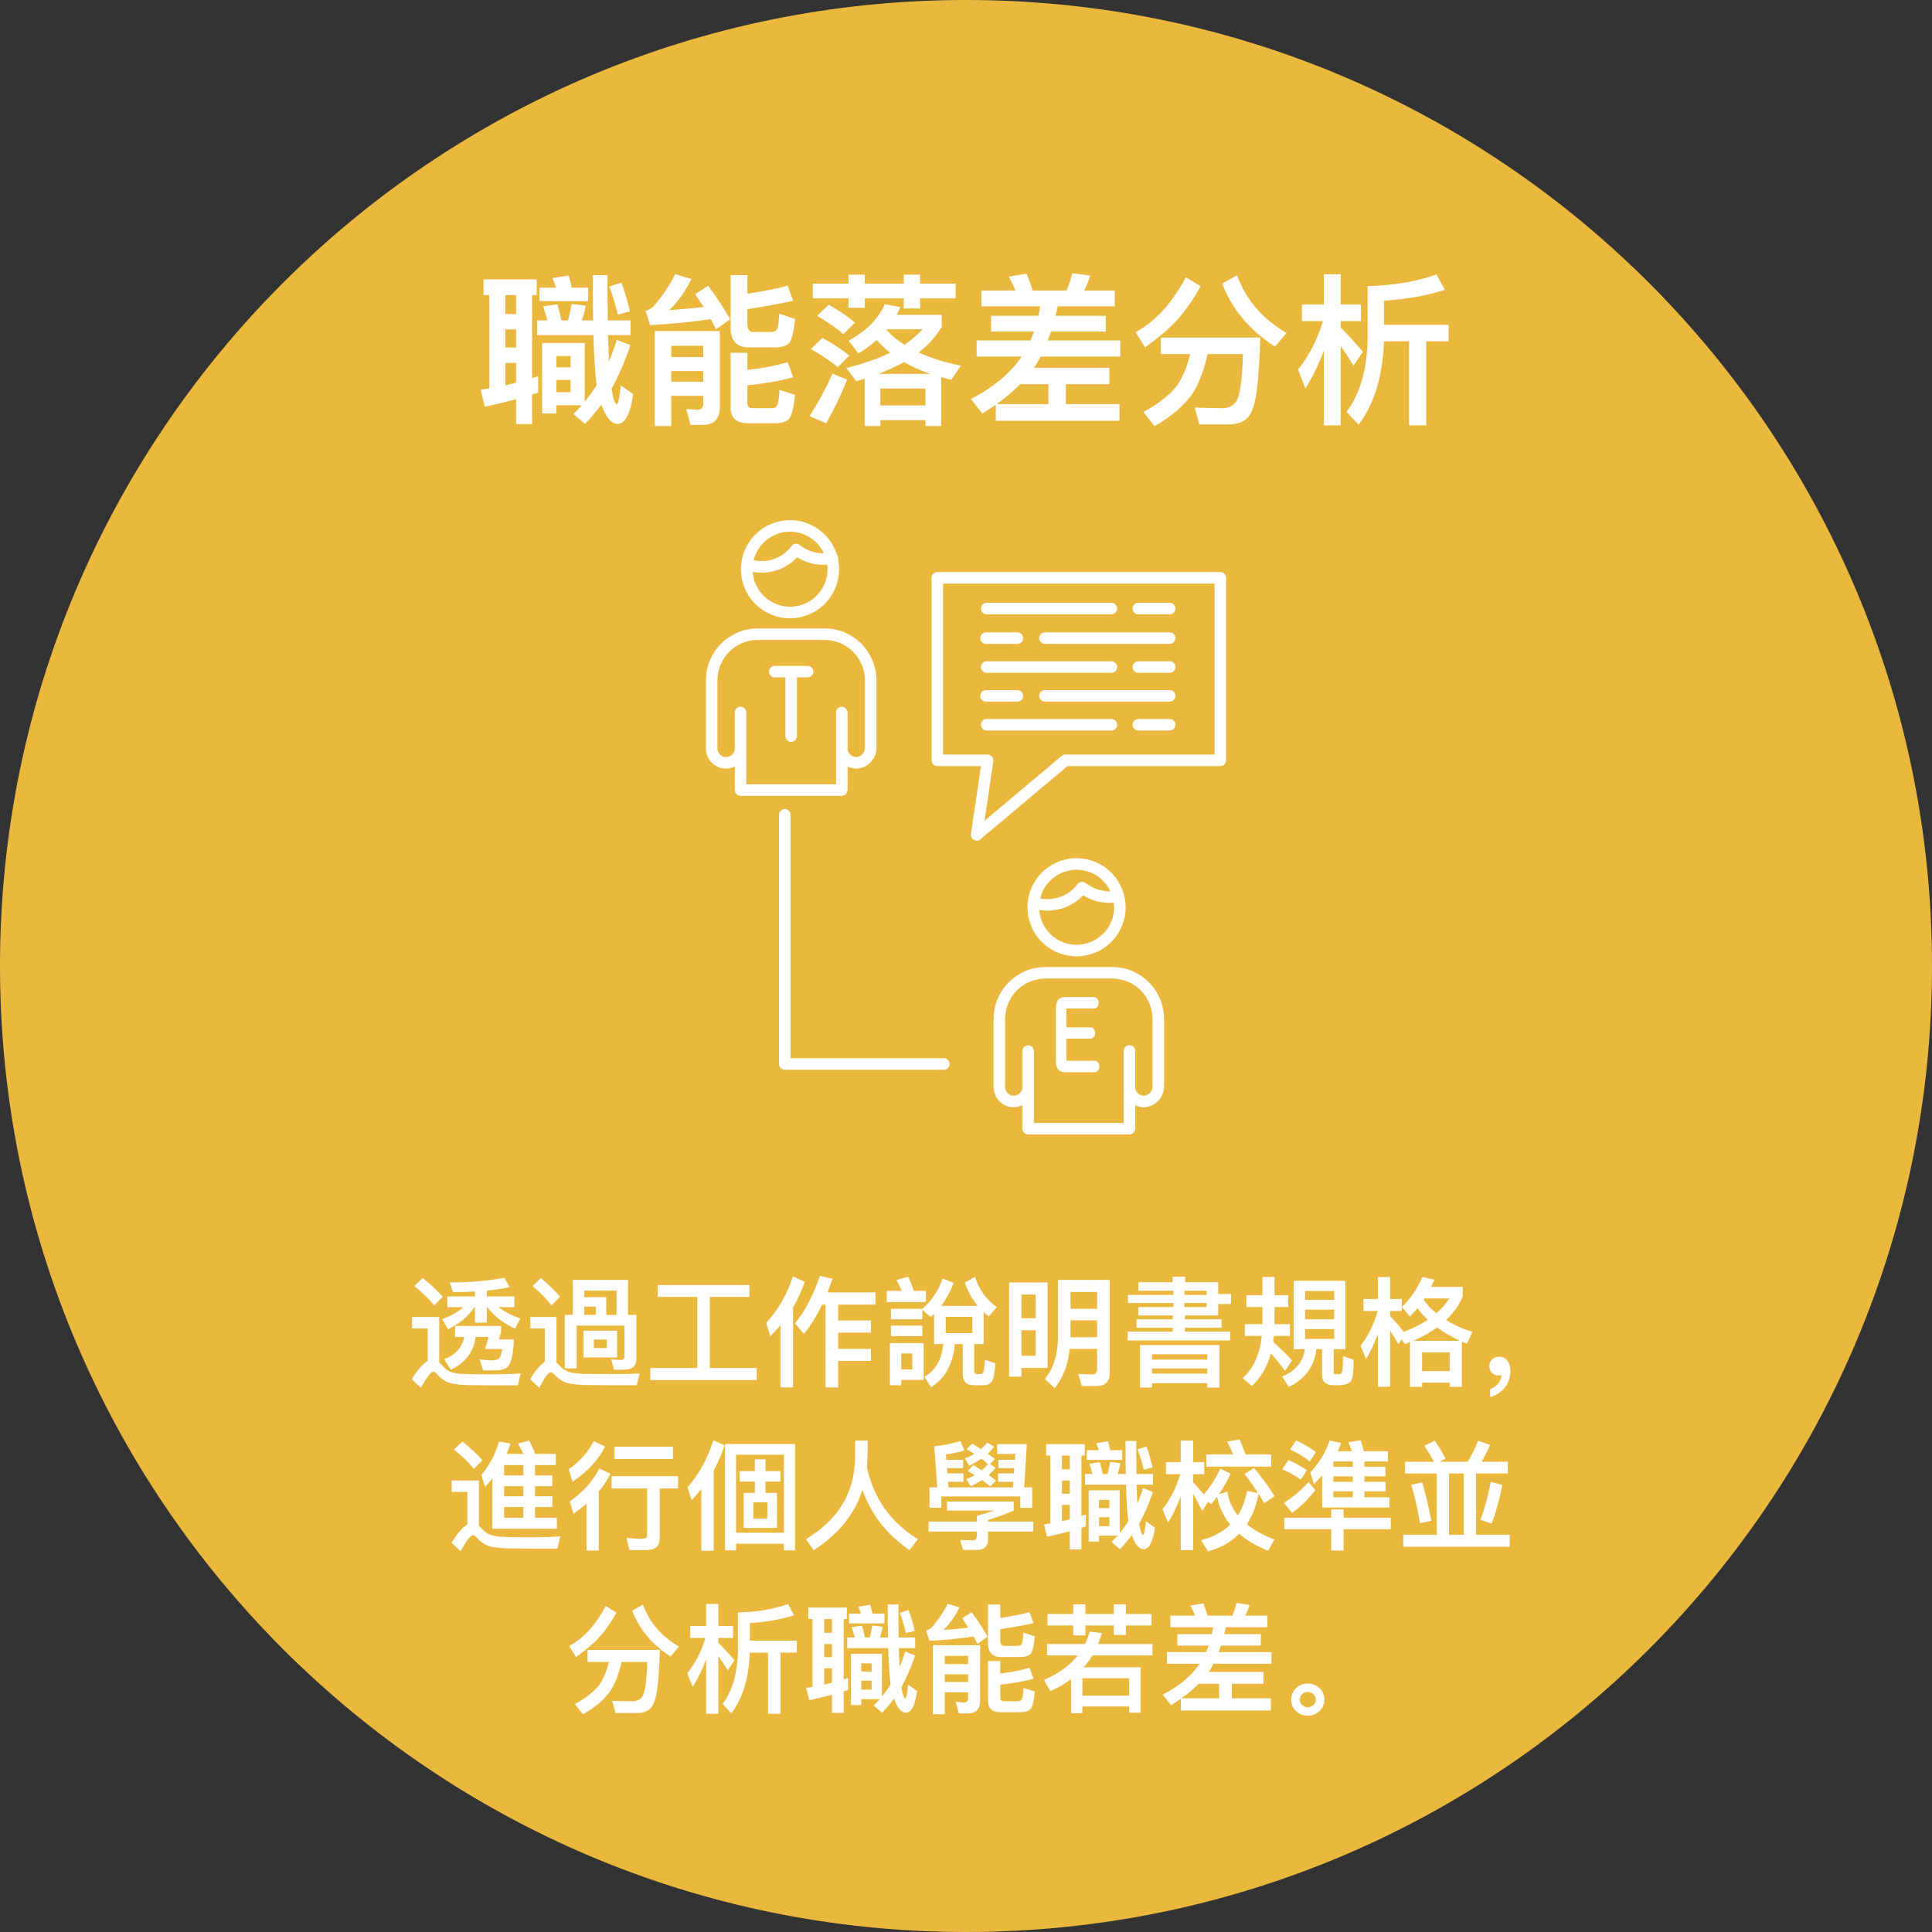 <svg width="260" height="260" viewBox="0 0 260 260" fill="none" xmlns="http://www.w3.org/2000/svg">
<rect x="0" y="0" width="260" height="260" fill="#333333" stroke="none"/>
<path d="M130 260C201.797 260 260 201.797 260 130C260 58.203 201.797 0 130 0C58.203 0 0 58.203 0 130C0 201.797 58.203 260 130 260Z" fill="#EAB83D"/>
<path d="M106.315 83.204C108.066 83.203 109.745 82.507 110.984 81.27C112.222 80.033 112.92 78.355 112.923 76.604C112.923 76.153 112.877 75.704 112.786 75.263C112.808 75.159 112.808 75.052 112.786 74.949C112.758 74.831 112.702 74.722 112.623 74.63C112.2 73.288 111.361 72.116 110.226 71.283C109.092 70.451 107.722 70.001 106.315 70C104.564 70.002 102.884 70.698 101.646 71.936C100.407 73.174 99.71 74.853 99.708 76.605C99.711 78.356 100.408 80.034 101.647 81.271C102.885 82.508 104.564 83.204 106.315 83.205V83.204ZM111.374 76.605C111.371 77.945 110.837 79.229 109.888 80.175C108.94 81.122 107.655 81.654 106.315 81.654C105.038 81.652 103.81 81.165 102.878 80.293C101.946 79.421 101.379 78.228 101.292 76.954C101.684 77.026 102.082 77.063 102.48 77.063C103.38 77.069 104.271 76.887 105.097 76.531C105.923 76.175 106.666 75.652 107.28 74.994C108.336 75.659 109.558 76.013 110.806 76.014C110.979 76.014 111.146 76.001 111.313 75.988C111.346 76.192 111.367 76.398 111.375 76.605H111.374ZM110.804 74.464C109.648 74.465 108.527 74.07 107.627 73.345C107.546 73.28 107.453 73.231 107.353 73.204C107.253 73.176 107.148 73.169 107.045 73.183C106.943 73.196 106.844 73.229 106.755 73.281C106.665 73.332 106.587 73.401 106.525 73.483C106.057 74.115 105.447 74.628 104.745 74.98C104.042 75.333 103.266 75.515 102.48 75.513C102.124 75.509 101.769 75.467 101.422 75.388C101.693 74.294 102.322 73.323 103.208 72.627C104.095 71.931 105.188 71.552 106.315 71.549C107.272 71.552 108.209 71.826 109.017 72.341C109.824 72.856 110.469 73.589 110.875 74.456C110.85 74.456 110.83 74.463 110.804 74.463" fill="white"/>
<path d="M114.061 106.323V103.163C114.425 103.343 114.825 103.437 115.23 103.438C115.941 103.418 116.618 103.128 117.123 102.626C117.628 102.124 117.923 101.45 117.948 100.738V91.551C117.944 89.699 117.206 87.924 115.895 86.615C114.585 85.306 112.809 84.57 110.957 84.567H101.991C100.139 84.57 98.363 85.306 97.053 86.615C95.742 87.924 95.004 89.699 95 91.551V100.735C95.003 101.454 95.291 102.141 95.801 102.647C96.311 103.153 97 103.437 97.718 103.435C98.125 103.435 98.526 103.342 98.891 103.163V106.323C98.891 106.529 98.973 106.726 99.118 106.871C99.263 107.017 99.46 107.098 99.666 107.098H113.291C113.496 107.097 113.692 107.015 113.836 106.87C113.98 106.724 114.061 106.528 114.061 106.323V106.323ZM112.512 100.723V105.547H100.436V95.891C100.436 95.79 100.416 95.689 100.377 95.595C100.338 95.501 100.281 95.415 100.209 95.343C100.137 95.271 100.052 95.214 99.958 95.175C99.864 95.136 99.763 95.116 99.661 95.116C99.456 95.116 99.258 95.198 99.113 95.343C98.968 95.489 98.886 95.686 98.886 95.891V100.723C98.88 101.031 98.755 101.324 98.537 101.541C98.319 101.757 98.025 101.88 97.717 101.883C97.409 101.885 97.114 101.765 96.895 101.549C96.676 101.333 96.552 101.039 96.549 100.731V91.551C96.551 90.109 97.126 88.728 98.146 87.709C99.166 86.69 100.549 86.118 101.991 86.117H110.957C112.398 86.118 113.78 86.691 114.8 87.709C115.82 88.728 116.394 90.109 116.397 91.55V100.662C116.391 100.975 116.267 101.275 116.051 101.502C115.835 101.728 115.542 101.866 115.23 101.887C114.922 101.884 114.627 101.761 114.409 101.543C114.19 101.326 114.065 101.032 114.061 100.723V95.891C114.061 95.687 113.98 95.491 113.835 95.346C113.691 95.201 113.496 95.119 113.291 95.117C113.085 95.117 112.888 95.199 112.743 95.344C112.598 95.49 112.516 95.687 112.516 95.892V100.723H112.512Z" fill="white"/>
<path d="M108.685 89.612H104.261C104.056 89.613 103.858 89.694 103.713 89.84C103.567 89.985 103.486 90.183 103.485 90.388C103.486 90.594 103.567 90.791 103.713 90.936C103.858 91.081 104.055 91.163 104.26 91.163H105.698V99.063C105.698 99.269 105.78 99.466 105.925 99.611C106.071 99.757 106.268 99.838 106.473 99.838C106.679 99.838 106.876 99.757 107.021 99.611C107.167 99.466 107.248 99.269 107.248 99.063V91.162H108.685C108.891 91.162 109.088 91.081 109.233 90.935C109.379 90.79 109.46 90.593 109.46 90.387C109.46 90.182 109.379 89.985 109.233 89.839C109.088 89.694 108.891 89.612 108.685 89.612" fill="white"/>
<path d="M151.485 122.098C151.484 121.553 151.414 121.011 151.277 120.483C151.278 120.472 151.278 120.461 151.277 120.45C151.277 120.43 151.26 120.415 151.255 120.397C150.88 118.992 150.051 117.75 148.898 116.863C147.745 115.976 146.332 115.494 144.877 115.491C143.126 115.493 141.447 116.19 140.209 117.429C138.97 118.667 138.274 120.347 138.272 122.098C138.275 123.849 138.971 125.527 140.21 126.765C141.448 128.002 143.127 128.697 144.877 128.698C146.628 128.697 148.307 128.002 149.546 126.765C150.785 125.527 151.483 123.849 151.485 122.098ZM146.108 118.836C146.027 118.772 145.934 118.724 145.834 118.696C145.734 118.668 145.629 118.66 145.526 118.673C145.423 118.687 145.324 118.721 145.234 118.773C145.144 118.826 145.066 118.896 145.003 118.979C144.536 119.612 143.926 120.125 143.223 120.477C142.52 120.828 141.744 121.009 140.957 121.004C140.629 121.002 140.302 120.969 139.98 120.904C140.248 119.806 140.876 118.829 141.764 118.129C142.653 117.43 143.75 117.049 144.88 117.046C145.836 117.049 146.772 117.323 147.578 117.836C148.385 118.35 149.029 119.081 149.436 119.946C148.232 119.975 147.055 119.582 146.108 118.836V118.836ZM140.957 122.554C141.856 122.554 142.746 122.37 143.572 122.014C144.397 121.659 145.142 121.138 145.759 120.485C146.988 121.249 148.431 121.597 149.873 121.475C149.908 121.681 149.929 121.889 149.937 122.098C149.934 123.438 149.4 124.722 148.451 125.668C147.503 126.614 146.217 127.145 144.877 127.145C143.604 127.142 142.38 126.658 141.449 125.79C140.518 124.921 139.95 123.733 139.859 122.463C140.223 122.524 140.591 122.555 140.959 122.555" fill="white"/>
<path d="M149.669 130.136H140.697C138.845 130.138 137.07 130.874 135.76 132.184C134.451 133.493 133.714 135.269 133.712 137.121V146.303C133.714 147.02 134.001 147.706 134.509 148.212C135.016 148.719 135.704 149.003 136.421 149.003C136.826 149 137.226 148.906 137.59 148.728V151.89C137.59 152.095 137.672 152.293 137.817 152.438C137.962 152.584 138.159 152.665 138.365 152.666H151.999C152.205 152.665 152.402 152.584 152.547 152.438C152.692 152.293 152.774 152.095 152.774 151.89V148.736C153.135 148.912 153.532 149.005 153.934 149.008C154.645 148.987 155.322 148.696 155.828 148.195C156.333 147.694 156.629 147.019 156.655 146.308V137.121C156.653 135.269 155.916 133.493 154.606 132.184C153.297 130.874 151.521 130.138 149.669 130.136V130.136ZM152.769 143.949V141.459C152.773 141.355 152.755 141.251 152.718 141.154C152.681 141.056 152.624 140.968 152.552 140.893C152.48 140.818 152.393 140.758 152.297 140.718C152.202 140.677 152.099 140.656 151.994 140.656C151.89 140.656 151.787 140.677 151.691 140.718C151.596 140.758 151.509 140.818 151.437 140.893C151.364 140.968 151.308 141.056 151.271 141.154C151.233 141.251 151.216 141.355 151.22 141.459V151.117H139.141V141.459C139.14 141.253 139.058 141.056 138.913 140.911C138.768 140.766 138.57 140.684 138.365 140.684C138.263 140.684 138.162 140.704 138.068 140.743C137.974 140.782 137.889 140.839 137.817 140.911C137.745 140.983 137.688 141.068 137.649 141.162C137.61 141.256 137.59 141.357 137.59 141.459V146.287C137.59 146.597 137.466 146.894 137.247 147.113C137.028 147.332 136.731 147.455 136.421 147.455C136.114 147.455 135.82 147.334 135.603 147.118C135.385 146.902 135.263 146.609 135.261 146.303V137.121C135.263 135.68 135.836 134.298 136.855 133.279C137.874 132.26 139.256 131.687 140.697 131.686H149.669C151.11 131.687 152.492 132.26 153.511 133.279C154.53 134.298 155.103 135.68 155.105 137.121V146.229C155.101 146.544 154.977 146.845 154.759 147.073C154.541 147.3 154.244 147.436 153.93 147.454C153.621 147.452 153.326 147.328 153.109 147.109C152.891 146.89 152.769 146.594 152.77 146.286L152.769 143.949Z" fill="white"/>
<path d="M164.226 76.988H126.143C125.938 76.988 125.74 77.07 125.595 77.215C125.45 77.361 125.368 77.558 125.368 77.763V102.322C125.368 102.528 125.45 102.725 125.595 102.87C125.74 103.016 125.938 103.097 126.143 103.097H132.011L130.671 112.241C130.649 112.397 130.674 112.555 130.743 112.696C130.813 112.836 130.923 112.953 131.06 113.029C131.175 113.094 131.305 113.129 131.437 113.129C131.62 113.129 131.797 113.065 131.937 112.947L143.659 103.096H164.226C164.432 103.096 164.629 103.015 164.774 102.869C164.92 102.724 165.001 102.527 165.001 102.321V77.763C165.001 77.558 164.92 77.361 164.774 77.215C164.629 77.07 164.432 76.988 164.226 76.988V76.988ZM163.451 78.538V101.546H143.379C143.196 101.547 143.02 101.611 142.879 101.728L132.499 110.449L133.672 102.434C133.688 102.324 133.681 102.212 133.649 102.105C133.618 101.999 133.564 101.9 133.491 101.816C133.419 101.732 133.329 101.665 133.228 101.618C133.127 101.572 133.017 101.548 132.906 101.547H126.916V78.538H163.451Z" fill="white"/>
<path d="M132.784 82.671H149.566C149.668 82.672 149.769 82.652 149.864 82.613C149.959 82.574 150.045 82.517 150.117 82.445C150.19 82.373 150.247 82.287 150.286 82.192C150.325 82.098 150.345 81.996 150.345 81.894C150.345 81.689 150.263 81.491 150.118 81.346C149.973 81.2 149.775 81.118 149.57 81.118H132.784C132.578 81.118 132.381 81.2 132.236 81.346C132.09 81.491 132.009 81.689 132.009 81.894C132.009 81.996 132.028 82.097 132.067 82.191C132.106 82.286 132.163 82.371 132.235 82.444C132.307 82.516 132.393 82.573 132.487 82.612C132.581 82.651 132.682 82.671 132.784 82.671" fill="white"/>
<path d="M153.189 82.671H157.411C157.513 82.671 157.614 82.651 157.708 82.612C157.802 82.573 157.887 82.515 157.959 82.443C158.031 82.371 158.088 82.285 158.127 82.191C158.166 82.097 158.185 81.996 158.185 81.894C158.185 81.689 158.103 81.491 157.958 81.346C157.813 81.2 157.616 81.118 157.41 81.118H153.189C152.983 81.118 152.786 81.2 152.641 81.346C152.496 81.491 152.414 81.689 152.414 81.894C152.414 81.996 152.434 82.097 152.472 82.191C152.511 82.286 152.568 82.371 152.64 82.444C152.712 82.516 152.798 82.573 152.892 82.612C152.986 82.651 153.087 82.671 153.189 82.671" fill="white"/>
<path d="M127.02 142.411H106.391V109.655C106.391 109.449 106.309 109.252 106.164 109.107C106.018 108.962 105.821 108.88 105.616 108.88C105.41 108.88 105.213 108.962 105.068 109.107C104.922 109.252 104.841 109.449 104.841 109.655V143.185C104.841 143.391 104.922 143.588 105.068 143.733C105.213 143.879 105.41 143.961 105.616 143.961H127.016C127.221 143.961 127.418 143.879 127.564 143.734C127.709 143.589 127.791 143.391 127.791 143.186C127.791 142.98 127.709 142.783 127.564 142.638C127.418 142.493 127.221 142.411 127.016 142.411" fill="white"/>
<path d="M157.411 85.103H140.622C140.416 85.104 140.219 85.186 140.074 85.331C139.928 85.477 139.847 85.674 139.847 85.879C139.847 86.085 139.928 86.282 140.074 86.427C140.219 86.573 140.416 86.654 140.622 86.654H157.411C157.616 86.654 157.813 86.573 157.959 86.427C158.104 86.282 158.186 86.085 158.186 85.879C158.186 85.674 158.104 85.477 157.959 85.332C157.813 85.186 157.616 85.105 157.411 85.105" fill="white"/>
<path d="M132.695 86.656H136.917C137.019 86.656 137.12 86.636 137.214 86.597C137.308 86.558 137.393 86.501 137.465 86.428C137.537 86.356 137.594 86.271 137.633 86.177C137.671 86.082 137.691 85.981 137.691 85.879C137.691 85.674 137.609 85.477 137.464 85.331C137.319 85.186 137.122 85.104 136.916 85.103H132.695C132.489 85.104 132.292 85.186 132.147 85.331C132.002 85.477 131.92 85.674 131.92 85.879C131.92 85.981 131.94 86.082 131.978 86.177C132.017 86.271 132.074 86.357 132.146 86.429C132.218 86.501 132.304 86.558 132.398 86.597C132.492 86.636 132.593 86.656 132.695 86.656" fill="white"/>
<path d="M132.784 90.545H149.566C149.668 90.546 149.769 90.526 149.864 90.487C149.958 90.448 150.044 90.391 150.117 90.319C150.189 90.246 150.247 90.161 150.286 90.066C150.325 89.972 150.345 89.87 150.345 89.768C150.345 89.563 150.263 89.365 150.118 89.22C149.972 89.075 149.775 88.993 149.57 88.993H132.784C132.578 88.993 132.381 89.075 132.236 89.22C132.09 89.365 132.009 89.563 132.009 89.768C132.009 89.87 132.029 89.971 132.067 90.065C132.106 90.159 132.163 90.245 132.235 90.317C132.307 90.389 132.393 90.447 132.487 90.486C132.581 90.525 132.682 90.545 132.784 90.545" fill="white"/>
<path d="M157.412 88.993H153.19C152.984 88.993 152.787 89.075 152.642 89.22C152.497 89.365 152.415 89.563 152.415 89.768C152.415 89.974 152.497 90.171 152.642 90.317C152.787 90.462 152.984 90.544 153.19 90.544H157.412C157.618 90.544 157.815 90.463 157.96 90.317C158.105 90.172 158.187 89.975 158.187 89.769C158.187 89.564 158.105 89.367 157.96 89.221C157.815 89.076 157.618 88.994 157.412 88.994" fill="white"/>
<path d="M157.411 92.874H140.622C140.416 92.874 140.219 92.956 140.074 93.101C139.928 93.246 139.847 93.444 139.847 93.649C139.847 93.855 139.928 94.052 140.074 94.197C140.219 94.343 140.416 94.425 140.622 94.425H157.411C157.616 94.425 157.813 94.343 157.959 94.198C158.104 94.053 158.186 93.856 158.186 93.65C158.186 93.445 158.104 93.247 157.959 93.102C157.813 92.957 157.616 92.875 157.411 92.875" fill="white"/>
<path d="M132.695 94.427H136.917C137.019 94.427 137.12 94.407 137.214 94.368C137.308 94.328 137.393 94.271 137.465 94.199C137.537 94.127 137.594 94.041 137.633 93.947C137.671 93.853 137.691 93.752 137.691 93.65C137.691 93.444 137.609 93.247 137.464 93.102C137.319 92.956 137.122 92.874 136.916 92.874H132.695C132.489 92.874 132.292 92.956 132.147 93.102C132.002 93.247 131.92 93.444 131.92 93.65C131.92 93.752 131.94 93.853 131.978 93.947C132.017 94.041 132.074 94.127 132.146 94.199C132.218 94.272 132.304 94.329 132.398 94.368C132.492 94.407 132.593 94.427 132.695 94.427" fill="white"/>
<path d="M132.784 98.311H149.566C149.668 98.311 149.769 98.292 149.864 98.253C149.959 98.214 150.045 98.157 150.117 98.085C150.19 98.012 150.247 97.927 150.286 97.832C150.325 97.737 150.345 97.636 150.345 97.534C150.345 97.328 150.263 97.131 150.118 96.986C149.973 96.84 149.775 96.758 149.57 96.758H132.784C132.578 96.758 132.381 96.84 132.236 96.986C132.09 97.131 132.009 97.328 132.009 97.534C132.009 97.636 132.028 97.737 132.067 97.831C132.106 97.925 132.163 98.011 132.235 98.083C132.307 98.155 132.393 98.213 132.487 98.252C132.581 98.291 132.682 98.311 132.784 98.311" fill="white"/>
<path d="M157.412 96.758H153.19C152.984 96.758 152.787 96.84 152.642 96.985C152.497 97.13 152.415 97.327 152.415 97.533C152.415 97.738 152.497 97.936 152.642 98.081C152.787 98.227 152.984 98.308 153.19 98.309H157.412C157.618 98.309 157.815 98.227 157.96 98.082C158.105 97.936 158.187 97.739 158.187 97.534C158.187 97.328 158.105 97.131 157.96 96.986C157.815 96.841 157.618 96.759 157.412 96.759" fill="white"/>
<path d="M147.302 142.751H143.655C143.544 142.751 143.509 142.729 143.509 142.588V139.773H146.751C146.843 139.767 146.932 139.742 147.014 139.701C147.096 139.659 147.168 139.601 147.227 139.531C147.286 139.46 147.33 139.378 147.356 139.29C147.383 139.202 147.391 139.11 147.38 139.019C147.38 138.562 147.127 138.255 146.751 138.255H143.509V135.922C143.509 135.722 143.542 135.722 143.623 135.722H147.21C147.587 135.722 147.849 135.403 147.849 134.945C147.849 134.487 147.592 134.181 147.21 134.181H143.359C142.491 134.181 142.087 134.681 142.087 135.75V142.736C142.087 143.798 142.487 144.294 143.359 144.294H147.302C147.678 144.294 147.941 143.975 147.941 143.517C147.941 143.059 147.685 142.751 147.302 142.751" fill="white"/>
<path d="M65.078 37.598V39.71H65.848V52.272L64.682 52.448L65.254 54.736C66.706 54.428 68.092 54.076 69.456 53.724V57.068H71.612V53.086C71.876 52.998 72.14 52.932 72.426 52.844V50.622L71.612 50.886V39.71H72.228V37.598H65.078ZM68.004 51.854V48.84H69.456V51.502C68.972 51.634 68.488 51.744 68.004 51.854ZM68.004 46.772V44.33H69.456V46.772H68.004ZM68.004 42.262V39.71H69.456V42.262H68.004ZM78.696 46.156H72.954V55.638H74.868V54.538H78.3C77.948 54.934 77.574 55.33 77.178 55.704L78.718 57.046C79.488 56.276 80.236 55.396 80.94 54.428C81.116 54.978 81.336 55.484 81.6 55.924C82.062 56.672 82.568 57.046 83.118 57.046C84.13 57.046 84.834 55.704 85.208 53.042L83.536 51.854C83.382 53.526 83.206 54.384 82.986 54.428C82.722 54.296 82.502 53.592 82.304 52.316C83.25 50.6 84.086 48.664 84.834 46.464L83.008 45.716C82.7 46.728 82.348 47.696 81.952 48.642C81.908 47.652 81.864 46.464 81.82 45.1H84.856V43.12H81.798C81.754 41.338 81.754 39.314 81.754 37.026H79.774C79.774 39.27 79.774 41.294 79.818 43.12H78.322C78.52 42.504 78.696 41.844 78.828 41.14L76.914 40.898C76.804 41.646 76.65 42.394 76.43 43.12H75.55C75.374 42.306 75.198 41.58 75.022 40.942L73.086 41.228C73.306 41.822 73.482 42.46 73.658 43.12H72.272V45.1H79.862C79.95 48.202 80.082 50.446 80.302 51.81C79.818 52.602 79.268 53.35 78.696 54.054V46.156ZM74.868 52.778V51.128H76.782V52.778H74.868ZM74.868 49.434V47.916H76.782V49.434H74.868ZM83.624 38.038L81.996 38.566C82.458 39.754 82.832 41.008 83.14 42.328L84.768 41.91C84.438 40.458 84.064 39.16 83.624 38.038ZM76.54 37.07L74.362 37.422C74.516 37.818 74.67 38.236 74.824 38.72H72.602V40.524H79.158V38.72H76.936C76.804 38.104 76.672 37.554 76.54 37.07ZM90.334 49.94H94.646V51.37H90.334V49.94ZM94.646 48.048H90.334V46.53H94.646V48.048ZM90.334 53.262H94.646V54.274C94.646 54.846 94.382 55.154 93.898 55.154L92.358 55.044L92.93 57.178H94.624C96.12 57.178 96.868 56.364 96.868 54.758V44.55H88.112V57.332H90.334V53.262ZM104.304 46.75C105.118 46.75 105.734 46.574 106.13 46.244C106.526 45.892 106.812 44.77 106.988 42.922L104.854 42.218C104.81 43.406 104.7 44.11 104.546 44.352C104.392 44.572 104.172 44.682 103.864 44.682H101.356C100.828 44.682 100.586 44.308 100.586 43.604V41.602C102.896 41.25 104.942 40.876 106.746 40.48L105.998 38.456C104.59 38.83 102.786 39.182 100.586 39.534V37.026H98.32V44.066C98.32 45.848 99.112 46.75 100.718 46.75H104.304ZM100.586 51.854C102.786 51.634 104.832 51.282 106.746 50.776L105.998 48.73C104.414 49.214 102.61 49.566 100.586 49.786V47.476H98.32V54.868C98.32 56.254 99.112 56.958 100.696 56.958H104.304C105.118 56.958 105.712 56.782 106.108 56.452C106.504 56.1 106.812 55 106.988 53.13L104.898 52.47C104.832 53.658 104.722 54.362 104.546 54.604C104.414 54.824 104.172 54.934 103.864 54.934H101.334C100.828 54.934 100.586 54.736 100.586 54.362V51.854ZM95.306 38.456L93.546 39.578C93.942 40.172 94.338 40.744 94.69 41.316C93.062 41.492 91.522 41.646 90.07 41.734C91.192 40.656 92.182 39.27 93.062 37.554L90.862 36.894C90.202 38.258 89.234 39.732 87.914 41.272C87.628 41.536 87.276 41.712 86.88 41.844L87.496 43.758C90.642 43.582 93.37 43.296 95.658 42.944C95.9 43.406 96.142 43.868 96.362 44.308L98.254 42.966C97.55 41.69 96.582 40.194 95.306 38.456ZM109.386 38.17V40.15H114.182V41.426H116.382V40.15H121.618V41.514H123.818V40.15H128.614V38.17H123.818V36.96H121.618V38.17H116.382V36.96H114.182V38.17H109.386ZM111.52 41.008L109.958 42.504C111.476 43.384 112.664 44.22 113.5 44.968L115.062 43.406C114.094 42.592 112.928 41.8 111.52 41.008ZM110.684 45.474L109.122 46.97C110.662 47.85 111.872 48.664 112.73 49.412L114.292 47.85C113.324 47.058 112.114 46.266 110.684 45.474ZM112.048 50.292C111.168 52.228 110.134 54.142 108.946 55.99L111.19 56.98C112.224 55.132 113.17 53.174 114.006 51.084L112.048 50.292ZM125.182 50.314H118.23C119.484 49.83 120.628 49.302 121.662 48.73C122.696 49.324 123.862 49.852 125.182 50.314ZM123.62 47.432C124.984 46.398 126.018 45.232 126.744 43.956V42.372H120.694C120.87 42.02 121.024 41.69 121.178 41.338L119.066 40.942C118.23 42.878 116.602 44.528 114.204 45.848L115.524 47.564C116.426 47.014 117.24 46.42 117.988 45.76C118.516 46.354 119.11 46.926 119.792 47.476C118.164 48.268 116.184 48.95 113.896 49.522L115.216 51.304C115.59 51.194 115.964 51.084 116.36 50.952V57.332H118.472V56.54H124.544V57.332H126.656V50.754C127.096 50.886 127.536 50.996 128.02 51.106L129.318 49.214C127.162 48.774 125.248 48.18 123.62 47.432ZM119.308 44.396L119.396 44.308H124.148C123.488 45.056 122.674 45.738 121.706 46.398C120.782 45.804 119.968 45.144 119.308 44.396ZM118.472 54.56V52.294H124.544V54.56H118.472ZM132.068 39.094V41.228H139.988C139.922 41.646 139.834 42.064 139.746 42.504H133.366V44.616H139.152C138.998 45.012 138.844 45.43 138.668 45.826H131.43V47.982H137.48C137.414 48.07 137.348 48.18 137.282 48.29C135.786 50.38 133.586 52.184 130.66 53.702L132.2 55.66C132.816 55.264 133.432 54.868 134.004 54.472V56.628H150.658V54.384H143.442V51.7H149.294V49.5H139.152C139.24 49.368 139.328 49.258 139.416 49.126C139.636 48.752 139.834 48.378 140.032 47.982H150.768V45.826H141C141.154 45.43 141.308 45.012 141.44 44.616H148.81V42.504H142.034C142.144 42.086 142.254 41.668 142.342 41.228H150.02V39.094H145.884C146.236 38.478 146.5 37.796 146.72 37.092L144.3 36.762C144.124 37.554 143.86 38.346 143.53 39.094H138.976C138.712 38.258 138.426 37.488 138.162 36.828L135.764 37.224C136.072 37.796 136.38 38.434 136.644 39.094H132.068ZM134.114 54.384C135.302 53.548 136.358 52.646 137.304 51.7H141.088V54.384H134.114ZM159.59 37.312C158.688 38.984 157.742 40.37 156.752 41.514C155.52 42.9 154.2 43.956 152.836 44.704L154.09 46.75C156.026 45.364 157.478 44.11 158.49 42.966C159.524 41.822 160.558 40.326 161.57 38.522L159.59 37.312ZM160.184 47.652C159.744 49.412 159.128 50.842 158.358 51.942C157.346 53.218 155.85 54.384 153.87 55.44L155.366 57.354C157.61 56.078 159.304 54.626 160.448 53.02C161.328 51.678 162.01 49.896 162.516 47.652H167.268C167.18 50.688 166.938 52.668 166.586 53.592C166.234 54.472 165.53 54.934 164.452 54.934C163.308 54.934 162.076 54.89 160.778 54.846L161.394 57.112H165.618C166.74 57.046 167.554 56.672 168.06 56.012C168.588 55.308 168.94 54.098 169.16 52.338C169.38 50.578 169.512 48.29 169.6 45.43H156.224V47.652H160.184ZM166.476 37.048L164.474 38.17C165.816 41.646 168.192 44.462 171.58 46.64L173.142 44.814C169.886 42.922 167.664 40.326 166.476 37.048ZM180.424 46.574C180.908 47.256 181.502 48.136 182.162 49.192L183.416 47.344C182.426 46.178 181.436 45.1 180.424 44.088V43.208H183.152V40.986H180.424V36.916H178.158V40.986H175.21V43.208H178.026C177.322 45.65 176.2 47.828 174.682 49.742L175.672 52.272C176.662 50.71 177.498 49.016 178.158 47.168V57.244H180.424V46.574ZM193.316 36.938C190.61 37.906 187.53 38.412 184.054 38.5V45.782C183.922 49.896 182.976 53.108 181.216 55.418L182.844 57.156C184.934 54.362 186.078 50.622 186.254 45.936H189.62V57.244H191.93V45.936H194.944V43.714H186.254V40.458C189.268 40.282 191.996 39.798 194.438 39.006L193.316 36.938Z" fill="white"/>
<path d="M56.888 171.992L55.752 173.064C56.904 173.992 57.8 174.872 58.424 175.672L59.592 174.52C58.856 173.688 57.944 172.84 56.888 171.992ZM66.008 186.44H69.688L70.072 184.84C69.624 184.872 69 184.904 68.2 184.92C67.384 184.936 66.584 184.952 65.784 184.952C64.536 184.952 63.448 184.936 62.52 184.92C61.576 184.888 60.872 184.76 60.408 184.52C60.024 184.296 59.656 183.96 59.288 183.512C59.224 183.448 59.176 183.384 59.112 183.336V177.24H55.448V178.776H57.56V183.16C56.92 183.512 56.216 184.328 55.416 185.608L56.648 186.76C57.448 185.32 57.992 184.6 58.312 184.6C58.488 184.6 58.68 184.728 58.904 185.016C59.384 185.56 59.944 185.928 60.584 186.12C61.256 186.296 62.104 186.392 63.144 186.408C64.168 186.424 65.128 186.44 66.008 186.44ZM65.56 175.912C66.52 177.128 67.768 178.088 69.304 178.808L70.024 177.448C68.808 177 67.816 176.488 67.064 175.912H69.224V174.472H65.512V173.688C66.664 173.576 67.688 173.416 68.6 173.208L67.864 171.944C65.848 172.36 63.4 172.584 60.52 172.584L60.968 173.88C61.992 173.88 62.984 173.848 63.912 173.8V174.472H60.2V175.912H62.344C61.672 176.536 60.728 177.08 59.496 177.528L60.312 178.888C61.912 178.088 63.08 177.096 63.848 175.912H63.912V177.992H65.512V175.912H65.56ZM61.24 178.44V179.912H62.472C62.216 181.32 61.32 182.312 59.784 182.92L60.664 184.328C62.632 183.4 63.752 181.928 64.008 179.912H65.768C65.624 180.488 65.448 181.032 65.256 181.544H67.592C67.48 182.28 67.32 182.712 67.128 182.84C66.888 183 66.536 183.08 66.088 183.08C65.736 183.08 65.224 183.016 64.536 182.92L65.016 184.424C65.816 184.424 66.472 184.408 67 184.408C67.608 184.376 68.088 184.184 68.408 183.848C68.728 183.496 68.968 182.568 69.128 181.048V180.248H67.128C67.24 179.928 67.352 179.56 67.448 179.176V178.44H61.24ZM72.792 171.992L71.672 173.064C72.76 173.992 73.608 174.872 74.216 175.672L75.368 174.52C74.664 173.688 73.8 172.84 72.792 171.992ZM82.008 186.424H85.688L86.088 184.824C85.64 184.856 85.016 184.888 84.2 184.904C83.368 184.904 82.568 184.92 81.768 184.92C80.488 184.92 79.368 184.904 78.408 184.888C77.448 184.856 76.728 184.728 76.248 184.504C75.848 184.296 75.464 183.976 75.08 183.56C75.016 183.496 74.952 183.448 74.888 183.384V177.24H71.368V178.776H73.32V183.272C72.712 183.64 72.056 184.424 71.352 185.608L72.568 186.76C73.304 185.368 73.8 184.68 74.072 184.68C74.264 184.68 74.472 184.808 74.696 185.064C75.176 185.576 75.736 185.944 76.408 186.136C77.112 186.296 77.992 186.376 79.064 186.392C80.12 186.408 81.112 186.424 82.008 186.424ZM84.52 172.248H77.064V176.952H76.008V184.152H77.608V178.392H84.04V182.568C84.04 182.856 83.864 183.016 83.528 183.016L82.264 182.952L82.616 184.328H83.976C85.08 184.328 85.64 183.848 85.64 182.92V176.952H84.52V172.248ZM78.632 176.952V175.848H80.184V176.952H78.632ZM78.632 174.568V173.672H82.968V176.952H81.592V174.568H78.632ZM78.52 179.08V182.68H83.048V179.08H78.52ZM81.672 181.416H79.912V180.264H81.672V181.416ZM93.832 174.536V184.104H87.512V185.72H101.832V184.104H95.528V174.536H100.856V172.936H88.52V174.536H93.832ZM110.632 175.576H111.096V186.712H112.792V183.144H117.208V181.528H112.792V179.336H117.208V177.704H112.792V175.576H117.816V173.928H111.368C111.592 173.336 111.816 172.728 112.04 172.088L110.344 171.704C109.384 174.456 108.264 176.568 106.984 178.072L108.184 179.512C109.08 178.424 109.896 177.112 110.632 175.576ZM105.032 178.344V186.712H106.728V175.944C107.368 174.856 107.896 173.704 108.296 172.504L106.712 171.768C105.928 174.168 104.728 176.264 103.112 178.04L103.672 179.832C104.152 179.352 104.6 178.856 105.032 178.344ZM124.296 180.76H119.752V186.424H121.288V185.704H124.296V180.76ZM121.288 184.296V182.136H122.776V184.296H121.288ZM119.336 173.72V175.224H124.6V173.72H122.952C122.792 173.144 122.552 172.52 122.232 171.816L120.648 172.248C120.904 172.728 121.144 173.224 121.352 173.72H119.336ZM119.896 176.136V177.544H124.12V176.264L125.24 177.24L125.704 176.824V180.872H126.936C126.744 182.952 125.912 184.424 124.408 185.288L125.288 186.696C127.208 185.48 128.28 183.528 128.488 180.872H129.56V184.888C129.56 185.912 130.072 186.424 131.096 186.424H132.232C132.744 186.424 133.128 186.296 133.384 186.04C133.656 185.752 133.848 184.888 133.96 183.464L132.536 182.984C132.504 183.912 132.44 184.472 132.344 184.648C132.248 184.824 132.12 184.92 131.944 184.92H131.576C131.256 184.92 131.112 184.792 131.112 184.552V180.872H132.376V176.568C132.568 176.76 132.808 176.968 133.064 177.16L134.152 175.896C132.712 174.888 131.736 173.528 131.208 171.816L129.848 172.6C130.232 173.768 130.808 174.808 131.576 175.736H126.664C127.304 174.888 127.864 173.864 128.344 172.664L126.856 172.056C126.264 173.72 125.352 175.08 124.12 176.136H119.896ZM119.896 178.392V179.8H124.12V178.392H119.896ZM130.856 179.4H127.272V177.208H130.856V179.4ZM140.984 172.584H135.8V185.256H137.464V184.088H140.984V172.584ZM137.464 182.456V179.016H139.368V182.456H137.464ZM137.464 177.4V174.216H139.368V177.4H137.464ZM144.072 177.688H147.64V179.96H144.072V177.688ZM147.64 176.136H144.072V173.864H147.64V176.136ZM143.96 181.528H147.64V184.2C147.64 184.712 147.432 184.968 147.048 184.968C146.472 184.968 145.816 184.936 145.112 184.888L145.576 186.52H147.592C148.744 186.52 149.336 185.944 149.336 184.792V172.248H142.376V180.056C142.344 182.296 141.768 184.152 140.616 185.592L141.944 186.808C143.064 185.4 143.736 183.64 143.96 181.528ZM163.944 177.032V175.48H165.672V174.136H163.944V172.552H159.496V171.816H157.816V172.552H153.192V173.704H157.912V174.264H151.8V175.352H157.912V175.896H153.192V177.032H157.832V177.544H152.952V178.68H157.832V179.208H151.768V180.392H165.56V179.208H159.464V178.68H164.392V177.544H159.464V177.032H163.944ZM159.384 173.704H162.376V174.264H159.384V173.704ZM159.384 175.352H162.376V175.896H159.384V175.352ZM164.104 181.016H153.416V186.728H155.032V186.136H162.472V186.728H164.104V181.016ZM155.032 184.856V184.168H162.472V184.856H155.032ZM155.032 182.968V182.248H162.472V182.968H155.032ZM174.104 172.36V181.56H175.608C175.352 183.288 174.344 184.504 172.552 185.24L173.432 186.648C175.64 185.592 176.888 183.896 177.144 181.56H177.912V185.048C177.912 185.96 178.456 186.424 179.576 186.424H180.312C181.08 186.36 181.592 186.168 181.816 185.848C182.04 185.512 182.168 184.568 182.168 183L180.744 182.488C180.744 183.24 180.712 183.832 180.68 184.264C180.648 184.68 180.504 184.904 180.232 184.936H179.64C179.528 184.92 179.48 184.856 179.48 184.728V181.56H181.064V172.36H174.104ZM179.544 180.184H175.64V178.856H179.544V180.184ZM175.64 177.544V176.248H179.544V177.544H175.64ZM175.64 174.936V173.736H179.544V174.936H175.64ZM167.736 174.296V175.896H169.896V178.2H167.528V179.784H169.8C169.544 182.296 168.68 184.184 167.24 185.448L168.456 186.52C169.672 185.432 170.536 183.976 171.032 182.136C171.56 182.712 172.2 183.496 172.952 184.488L173.88 183.064C173.016 182.152 172.168 181.32 171.336 180.584L171.432 179.784H173.592V178.2H171.528V175.896H173.368V174.296H171.528V171.848H169.896V174.296H167.736ZM187.08 179.048C187.4 179.56 187.768 180.168 188.184 180.904L188.616 180.248L189.08 180.888C189.304 180.792 189.528 180.712 189.752 180.616V186.632H191.384V186.072H195.096V186.632H196.728V180.552C196.936 180.648 197.16 180.744 197.4 180.84L198.152 179.256C196.808 178.808 195.64 178.28 194.616 177.64C195.592 176.712 196.344 175.64 196.856 174.456V173.176H192.6C192.744 172.872 192.888 172.552 193.048 172.216L191.432 171.848C190.648 173.576 189.72 174.92 188.664 175.864L189.736 177.16C190.088 176.824 190.424 176.456 190.76 176.056C191.144 176.584 191.592 177.096 192.136 177.608C191.224 178.216 190.152 178.76 188.92 179.24C188.312 178.472 187.688 177.752 187.08 177.096V176.424H188.648V174.808H187.08V171.864H185.432V174.808H183.496V176.424H185.4C184.92 178.168 184.152 179.72 183.112 181.096L183.832 182.92C184.456 181.88 184.984 180.744 185.432 179.528V186.616H187.08V179.048ZM196.488 180.44H190.2C191.4 179.928 192.472 179.32 193.4 178.648C194.28 179.304 195.304 179.896 196.488 180.44ZM193.304 176.728C192.632 176.184 192.056 175.592 191.592 174.92C191.624 174.856 191.656 174.808 191.704 174.744H195.032C194.584 175.448 194.008 176.12 193.304 176.728ZM191.384 184.52V181.992H195.096V184.52H191.384ZM201.768 182.584C201.368 182.584 201.048 182.696 200.808 182.936C200.552 183.16 200.424 183.464 200.424 183.848C200.424 184.2 200.536 184.504 200.776 184.744C201.016 184.984 201.304 185.112 201.656 185.112C201.832 185.112 201.96 185.08 202.056 185.048C202.056 185.432 201.928 185.8 201.64 186.184C201.336 186.536 200.968 186.792 200.536 186.952V188.008C201.368 187.768 202.04 187.336 202.536 186.712C203.016 186.072 203.272 185.336 203.272 184.488C203.272 183.928 203.128 183.464 202.856 183.112C202.568 182.76 202.2 182.584 201.768 182.584ZM62.224 193.992L61.088 195.064C62.24 195.992 63.136 196.872 63.76 197.672L64.928 196.52C64.192 195.688 63.28 194.84 62.224 193.992ZM71.344 208.408H75.008L75.408 206.76C74.976 206.792 74.352 206.824 73.536 206.856C72.704 206.856 71.904 206.872 71.104 206.872C69.856 206.872 68.784 206.856 67.856 206.84C66.912 206.808 66.208 206.68 65.728 206.44C65.36 206.232 64.992 205.912 64.624 205.496L64.448 205.32V199.24H60.784V200.776H62.896V205.176C62.256 205.512 61.552 206.328 60.768 207.608L61.984 208.76C62.784 207.32 63.328 206.6 63.648 206.6C63.824 206.6 64.016 206.728 64.24 207C64.72 207.544 65.28 207.912 65.92 208.104C66.592 208.264 67.44 208.36 68.48 208.376C69.504 208.392 70.464 208.408 71.344 208.408ZM66.256 198.952V205.736H74.944V204.248H72V202.808H74.336V201.368H72V200.008H74.32V198.552H72V197.16H74.8V195.656H72.032C71.824 195.112 71.552 194.504 71.2 193.864L69.696 194.28C69.968 194.728 70.224 195.176 70.448 195.656H68.192C68.384 195.208 68.544 194.744 68.688 194.264L67.152 193.992C66.704 195.624 65.904 197.128 64.784 198.504L65.28 200.104C65.616 199.736 65.936 199.352 66.256 198.952ZM70.432 204.248H67.84V202.808H70.432V204.248ZM70.432 201.368H67.84V200.008H70.432V201.368ZM70.432 198.552H67.84V197.16H70.432V198.552ZM82.688 194.696V196.344H90.56V194.696H82.688ZM82.304 198.664V200.312H87.088V206.6C87.088 206.92 86.864 207.08 86.432 207.08C85.76 207.08 85.056 207.032 84.32 206.968L84.688 208.6H87.008C88.192 208.6 88.784 208.072 88.784 207.016V200.312H91.248V198.664H82.304ZM79.904 193.944C79.168 195.4 78.048 196.664 76.544 197.736L77.056 199.416C79.12 197.992 80.576 196.408 81.424 194.664L79.904 193.944ZM80.656 197.624C79.792 199.32 78.464 200.808 76.672 202.056L77.184 203.704C77.792 203.272 78.384 202.824 78.928 202.376V208.664H80.576V200.728C81.216 199.96 81.744 199.16 82.16 198.328L80.656 197.624ZM96 193.816C95.248 196.248 94.096 198.36 92.528 200.152L93.072 201.896C93.536 201.4 93.968 200.888 94.384 200.376V208.696H96.048V197.88C96.64 196.824 97.12 195.704 97.504 194.52L96 193.816ZM106.992 194.328H97.568V208.648H99.056V207.752H105.488V208.648H106.992V194.328ZM99.056 206.264V195.768H105.488V206.264H99.056ZM99.536 197.976V199.384H101.584V200.904H100.08V205.624H104.56V200.904H103.008V199.384H105.04V197.976H103.008V196.392H101.584V197.976H99.536ZM103.264 204.36H101.376V202.168H103.264V204.36ZM116.784 193.88H115.088C115.088 194.488 115.072 195.32 115.072 196.392C114.944 200.984 112.752 204.568 108.464 207.128L109.488 208.632C112.816 206.488 115.008 203.784 116.064 200.52C117.296 203.896 119.408 206.584 122.4 208.6L123.52 207.128C119.888 204.904 117.6 201.688 116.672 197.48C116.736 196.488 116.784 195.288 116.784 193.88ZM127.44 202.072V203.288H133.824C133.184 203.48 132.4 203.72 131.456 204.008V204.76H124.96V206.104H131.456V206.68C131.456 207.08 131.28 207.288 130.96 207.288C130.336 207.288 129.76 207.272 129.232 207.24L129.6 208.584H131.44C132.448 208.584 132.96 208.104 132.96 207.176V206.104H139.056V204.76H132.96V204.568C134.24 204.152 135.392 203.72 136.416 203.288V202.072H127.44ZM127.44 197.576H129.616V196.456H127.36L127.296 195.736C128.432 195.544 129.264 195.368 129.776 195.192L129.248 193.928C128.032 194.296 126.848 194.536 125.728 194.632L126.128 200.168H125.088V202.904H126.688V201.384H137.312V202.92H138.912V200.168H137.824L138.192 194.344H134.192V195.656H136.64L136.576 196.456H134.352V197.576H136.496L136.448 198.28H134.32V199.416H136.368L136.32 200.168H127.648L127.584 199.416H129.664V198.28H127.488L127.44 197.576ZM130.832 194.28L130.08 195.016C130.448 195.224 130.8 195.432 131.12 195.656C130.704 195.912 130.288 196.104 129.84 196.264L130.448 197.256C131.088 196.92 131.632 196.6 132.08 196.312C132.4 196.536 132.688 196.776 132.96 197.032C132.704 197.336 132.416 197.608 132.128 197.864C131.76 197.64 131.376 197.4 130.992 197.176L130.224 197.944C130.56 198.136 130.88 198.328 131.184 198.52C130.832 198.728 130.448 198.904 130.032 199.032L130.64 200.024C131.232 199.72 131.744 199.432 132.176 199.176C132.576 199.464 132.944 199.752 133.264 200.04L134.048 199.256C133.744 199 133.408 198.76 133.056 198.504C133.36 198.216 133.664 197.896 133.984 197.528L133.232 197.032L133.888 196.36C133.6 196.12 133.28 195.88 132.928 195.624C133.216 195.368 133.488 195.048 133.776 194.696L132.864 194.12C132.608 194.44 132.32 194.728 132.016 195C131.632 194.76 131.248 194.52 130.832 194.28ZM140.784 194.344V195.88H141.344V205.016L140.496 205.144L140.912 206.808C141.968 206.584 142.976 206.328 143.968 206.072V208.504H145.536V205.608C145.728 205.544 145.92 205.496 146.128 205.432V203.816L145.536 204.008V195.88H145.984V194.344H140.784ZM142.912 204.712V202.52H143.968V204.456C143.616 204.552 143.264 204.632 142.912 204.712ZM142.912 201.016V199.24H143.968V201.016H142.912ZM142.912 197.736V195.88H143.968V197.736H142.912ZM150.688 200.568H146.512V207.464H147.904V206.664H150.4C150.144 206.952 149.872 207.24 149.584 207.512L150.704 208.488C151.264 207.928 151.808 207.288 152.32 206.584C152.448 206.984 152.608 207.352 152.8 207.672C153.136 208.216 153.504 208.488 153.904 208.488C154.64 208.488 155.152 207.512 155.424 205.576L154.208 204.712C154.096 205.928 153.968 206.552 153.808 206.584C153.616 206.488 153.456 205.976 153.312 205.048C154 203.8 154.608 202.392 155.152 200.792L153.824 200.248C153.6 200.984 153.344 201.688 153.056 202.376C153.024 201.656 152.992 200.792 152.96 199.8H155.168V198.36H152.944C152.912 197.064 152.912 195.592 152.912 193.928H151.472C151.472 195.56 151.472 197.032 151.504 198.36H150.416C150.56 197.912 150.688 197.432 150.784 196.92L149.392 196.744C149.312 197.288 149.2 197.832 149.04 198.36H148.4C148.272 197.768 148.144 197.24 148.016 196.776L146.608 196.984C146.768 197.416 146.896 197.88 147.024 198.36H146.016V199.8H151.536C151.6 202.056 151.696 203.688 151.856 204.68C151.504 205.256 151.104 205.8 150.688 206.312V200.568ZM147.904 205.384V204.184H149.296V205.384H147.904ZM147.904 202.952V201.848H149.296V202.952H147.904ZM154.272 194.664L153.088 195.048C153.424 195.912 153.696 196.824 153.92 197.784L155.104 197.48C154.864 196.424 154.592 195.48 154.272 194.664ZM149.12 193.96L147.536 194.216C147.648 194.504 147.76 194.808 147.872 195.16H146.256V196.472H151.024V195.16H149.408C149.312 194.712 149.216 194.312 149.12 193.96ZM156.912 196.776V198.392H158.832C158.32 200.152 157.536 201.72 156.448 203.096L157.184 204.92C157.856 203.832 158.432 202.648 158.896 201.368V208.6H160.576V201.064C160.928 201.672 161.344 202.424 161.792 203.32L162.592 202.12L163.008 202.408C163.264 202.12 163.52 201.784 163.792 201.432C164.08 202.84 164.672 204.088 165.568 205.176C164.56 206.168 163.248 206.856 161.632 207.272L162.576 208.776C164.272 208.312 165.68 207.528 166.768 206.408C167.792 207.304 169.104 208.072 170.672 208.696L171.52 207.176C170.016 206.616 168.784 205.928 167.792 205.128C168.544 204.008 169.072 202.632 169.376 201.032C169.648 201.464 169.904 201.88 170.128 202.296L171.52 201.352C170.88 200.264 169.952 199 168.768 197.56L167.472 198.36C168.176 199.256 168.784 200.12 169.312 200.936L167.824 200.632C167.6 201.88 167.184 202.984 166.576 203.928C165.808 202.984 165.344 201.928 165.168 200.744L164.048 201.08C164.624 200.248 165.136 199.336 165.616 198.328L164.224 197.64C163.6 198.952 162.864 200.12 162.016 201.112C161.536 200.536 161.056 199.992 160.576 199.496V198.392H162.064V196.776H160.576V193.88H158.896V196.776H156.912ZM162.336 195.736V197.368H171.072V195.736H167.632C167.36 194.984 167.088 194.312 166.816 193.72L165.12 194.008C165.424 194.536 165.696 195.112 165.952 195.736H162.336ZM172.832 204.248V205.8H179.152V208.664H180.816V205.8H187.168V204.248H180.816V203.128H179.152V204.248H172.832ZM177.936 198.552V202.872H186.976V201.496H183.616V200.696H186.464V199.416H183.616V198.68H186.448V197.4H183.616V196.68H186.784V195.304H183.552C183.408 194.76 183.264 194.264 183.104 193.816L181.456 194.104C181.616 194.456 181.776 194.856 181.936 195.304H180.048C180.208 194.936 180.352 194.568 180.48 194.184L178.928 193.864C178.432 195.416 177.568 196.84 176.336 198.152L176.832 199.72C177.216 199.336 177.584 198.952 177.936 198.552ZM182.048 196.68V197.4H179.44V196.68H182.048ZM182.048 198.68V199.416H179.44V198.68H182.048ZM182.048 200.696V201.496H179.44V200.696H182.048ZM174.432 193.848L173.616 195.064C174.512 195.448 175.408 195.992 176.272 196.68L177.088 195.416C176.288 194.808 175.392 194.28 174.432 193.848ZM173.392 196.488L172.544 197.736C173.408 198.072 174.24 198.536 175.056 199.128L175.872 197.864C175.12 197.32 174.288 196.872 173.392 196.488ZM176.08 199.448C175.2 200.472 174.096 201.4 172.784 202.264L173.904 203.592C175.136 202.648 176.176 201.64 177.008 200.552L176.08 199.448ZM193.36 198.296V206.552H188.848V208.152H203.184V206.552H198.64V198.296H202.912V196.712H199.376C199.792 196.04 200.176 195.288 200.528 194.456L198.928 193.88C198.528 194.872 198.064 195.816 197.52 196.712H193.712L194.544 196.296C194.08 195.416 193.6 194.616 193.088 193.88L191.664 194.568C192.128 195.208 192.56 195.928 192.976 196.712H189.088V198.296H193.36ZM195.008 206.552V198.296H196.992V206.552H195.008ZM191.392 199.496L189.904 199.816C190.384 201.32 190.784 203.048 191.104 205L192.624 204.664C192.272 202.808 191.856 201.08 191.392 199.496ZM200.624 199.416C200.224 201.48 199.76 203.176 199.216 204.52L200.72 205.048C201.312 203.56 201.792 201.816 202.176 199.832L200.624 199.416ZM81.52 216.136C80.864 217.352 80.176 218.36 79.456 219.192C78.56 220.2 77.6 220.968 76.608 221.512L77.52 223C78.928 221.992 79.984 221.08 80.72 220.248C81.472 219.416 82.224 218.328 82.96 217.016L81.52 216.136ZM81.952 223.656C81.632 224.936 81.184 225.976 80.624 226.776C79.888 227.704 78.8 228.552 77.36 229.32L78.448 230.712C80.08 229.784 81.312 228.728 82.144 227.56C82.784 226.584 83.28 225.288 83.648 223.656H87.104C87.04 225.864 86.864 227.304 86.608 227.976C86.352 228.616 85.84 228.952 85.056 228.952C84.224 228.952 83.328 228.92 82.384 228.888L82.832 230.536H85.904C86.72 230.488 87.312 230.216 87.68 229.736C88.064 229.224 88.32 228.344 88.48 227.064C88.64 225.784 88.736 224.12 88.8 222.04H79.072V223.656H81.952ZM86.528 215.944L85.072 216.76C86.048 219.288 87.776 221.336 90.24 222.92L91.376 221.592C89.008 220.216 87.392 218.328 86.528 215.944ZM96.672 222.872C97.024 223.368 97.456 224.008 97.936 224.776L98.848 223.432C98.128 222.584 97.408 221.8 96.672 221.064V220.424H98.656V218.808H96.672V215.848H95.024V218.808H92.88V220.424H94.928C94.416 222.2 93.6 223.784 92.496 225.176L93.216 227.016C93.936 225.88 94.544 224.648 95.024 223.304V230.632H96.672V222.872ZM106.048 215.864C104.08 216.568 101.84 216.936 99.312 217V222.296C99.216 225.288 98.528 227.624 97.248 229.304L98.432 230.568C99.952 228.536 100.784 225.816 100.912 222.408H103.36V230.632H105.04V222.408H107.232V220.792H100.912V218.424C103.104 218.296 105.088 217.944 106.864 217.368L106.048 215.864ZM108.784 216.344V217.88H109.344V227.016L108.496 227.144L108.912 228.808C109.968 228.584 110.976 228.328 111.968 228.072V230.504H113.536V227.608C113.728 227.544 113.92 227.496 114.128 227.432V225.816L113.536 226.008V217.88H113.984V216.344H108.784ZM110.912 226.712V224.52H111.968V226.456C111.616 226.552 111.264 226.632 110.912 226.712ZM110.912 223.016V221.24H111.968V223.016H110.912ZM110.912 219.736V217.88H111.968V219.736H110.912ZM118.688 222.568H114.512V229.464H115.904V228.664H118.4C118.144 228.952 117.872 229.24 117.584 229.512L118.704 230.488C119.264 229.928 119.808 229.288 120.32 228.584C120.448 228.984 120.608 229.352 120.8 229.672C121.136 230.216 121.504 230.488 121.904 230.488C122.64 230.488 123.152 229.512 123.424 227.576L122.208 226.712C122.096 227.928 121.968 228.552 121.808 228.584C121.616 228.488 121.456 227.976 121.312 227.048C122 225.8 122.608 224.392 123.152 222.792L121.824 222.248C121.6 222.984 121.344 223.688 121.056 224.376C121.024 223.656 120.992 222.792 120.96 221.8H123.168V220.36H120.944C120.912 219.064 120.912 217.592 120.912 215.928H119.472C119.472 217.56 119.472 219.032 119.504 220.36H118.416C118.56 219.912 118.688 219.432 118.784 218.92L117.392 218.744C117.312 219.288 117.2 219.832 117.04 220.36H116.4C116.272 219.768 116.144 219.24 116.016 218.776L114.608 218.984C114.768 219.416 114.896 219.88 115.024 220.36H114.016V221.8H119.536C119.6 224.056 119.696 225.688 119.856 226.68C119.504 227.256 119.104 227.8 118.688 228.312V222.568ZM115.904 227.384V226.184H117.296V227.384H115.904ZM115.904 224.952V223.848H117.296V224.952H115.904ZM122.272 216.664L121.088 217.048C121.424 217.912 121.696 218.824 121.92 219.784L123.104 219.48C122.864 218.424 122.592 217.48 122.272 216.664ZM117.12 215.96L115.536 216.216C115.648 216.504 115.76 216.808 115.872 217.16H114.256V218.472H119.024V217.16H117.408C117.312 216.712 117.216 216.312 117.12 215.96ZM127.152 225.32H130.288V226.36H127.152V225.32ZM130.288 223.944H127.152V222.84H130.288V223.944ZM127.152 227.736H130.288V228.472C130.288 228.888 130.096 229.112 129.744 229.112L128.624 229.032L129.04 230.584H130.272C131.36 230.584 131.904 229.992 131.904 228.824V221.4H125.536V230.696H127.152V227.736ZM137.312 223C137.904 223 138.352 222.872 138.64 222.632C138.928 222.376 139.136 221.56 139.264 220.216L137.712 219.704C137.68 220.568 137.6 221.08 137.488 221.256C137.376 221.416 137.216 221.496 136.992 221.496H135.168C134.784 221.496 134.608 221.224 134.608 220.712V219.256C136.288 219 137.776 218.728 139.088 218.44L138.544 216.968C137.52 217.24 136.208 217.496 134.608 217.752V215.928H132.96V221.048C132.96 222.344 133.536 223 134.704 223H137.312ZM134.608 226.712C136.208 226.552 137.696 226.296 139.088 225.928L138.544 224.44C137.392 224.792 136.08 225.048 134.608 225.208V223.528H132.96V228.904C132.96 229.912 133.536 230.424 134.688 230.424H137.312C137.904 230.424 138.336 230.296 138.624 230.056C138.912 229.8 139.136 229 139.264 227.64L137.744 227.16C137.696 228.024 137.616 228.536 137.488 228.712C137.392 228.872 137.216 228.952 136.992 228.952H135.152C134.784 228.952 134.608 228.808 134.608 228.536V226.712ZM130.768 216.968L129.488 217.784C129.776 218.216 130.064 218.632 130.32 219.048C129.136 219.176 128.016 219.288 126.96 219.352C127.776 218.568 128.496 217.56 129.136 216.312L127.536 215.832C127.056 216.824 126.352 217.896 125.392 219.016C125.184 219.208 124.928 219.336 124.64 219.432L125.088 220.824C127.376 220.696 129.36 220.488 131.024 220.232C131.2 220.568 131.376 220.904 131.536 221.224L132.912 220.248C132.4 219.32 131.696 218.232 130.768 216.968ZM153.488 224.376H145.856C146.272 223.88 146.656 223.352 147.008 222.776H155.088V221.24H147.776C147.968 220.776 148.128 220.28 148.288 219.768L146.656 219.576C146.496 220.152 146.272 220.696 146.016 221.24H140.912V222.776H145.04C143.952 224.136 142.448 225.24 140.496 226.072L141.344 227.592C142.368 227.144 143.312 226.6 144.144 225.96V230.552H145.664V229.656H151.952V230.488H153.488V224.376ZM145.664 228.2V225.848H151.952V228.2H145.664ZM140.976 217.208V218.744H144.432V220.088H146.064V218.744H149.888V220.024H151.52V218.744H154.96V217.208H151.52V215.912H149.888V217.208H146.064V215.912H144.432V217.208H140.976ZM157.504 217.432V218.984H163.264C163.216 219.288 163.152 219.592 163.088 219.912H158.448V221.448H162.656C162.544 221.736 162.432 222.04 162.304 222.328H157.04V223.896H161.44C161.392 223.96 161.344 224.04 161.296 224.12C160.208 225.64 158.608 226.952 156.48 228.056L157.6 229.48C158.048 229.192 158.496 228.904 158.912 228.616V230.184H171.024V228.552H165.776V226.6H170.032V225H162.656C162.72 224.904 162.784 224.824 162.848 224.728C163.008 224.456 163.152 224.184 163.296 223.896H171.104V222.328H164C164.112 222.04 164.224 221.736 164.32 221.448H169.68V219.912H164.752C164.832 219.608 164.912 219.304 164.976 218.984H170.56V217.432H167.552C167.808 216.984 168 216.488 168.16 215.976L166.4 215.736C166.272 216.312 166.08 216.888 165.84 217.432H162.528C162.336 216.824 162.128 216.264 161.936 215.784L160.192 216.072C160.416 216.488 160.64 216.952 160.832 217.432H157.504ZM158.992 228.552C159.856 227.944 160.624 227.288 161.312 226.6H164.064V228.552H158.992ZM176 226.568C175.376 226.568 174.848 226.76 174.416 227.176C173.968 227.592 173.76 228.104 173.76 228.728C173.76 229.336 173.968 229.864 174.416 230.28C174.848 230.68 175.376 230.888 176 230.888C176.608 230.888 177.136 230.68 177.584 230.264C178.016 229.848 178.24 229.336 178.24 228.728C178.24 228.12 178.016 227.608 177.584 227.192C177.136 226.776 176.608 226.568 176 226.568ZM176 227.688C176.288 227.688 176.528 227.784 176.752 227.992C176.96 228.184 177.072 228.44 177.072 228.728C177.072 229.016 176.96 229.256 176.752 229.464C176.528 229.656 176.288 229.768 176 229.768C175.712 229.768 175.456 229.656 175.248 229.464C175.024 229.256 174.928 229.016 174.928 228.728C174.928 228.44 175.024 228.184 175.248 227.992C175.456 227.784 175.712 227.688 176 227.688Z" fill="white"/>
</svg>
